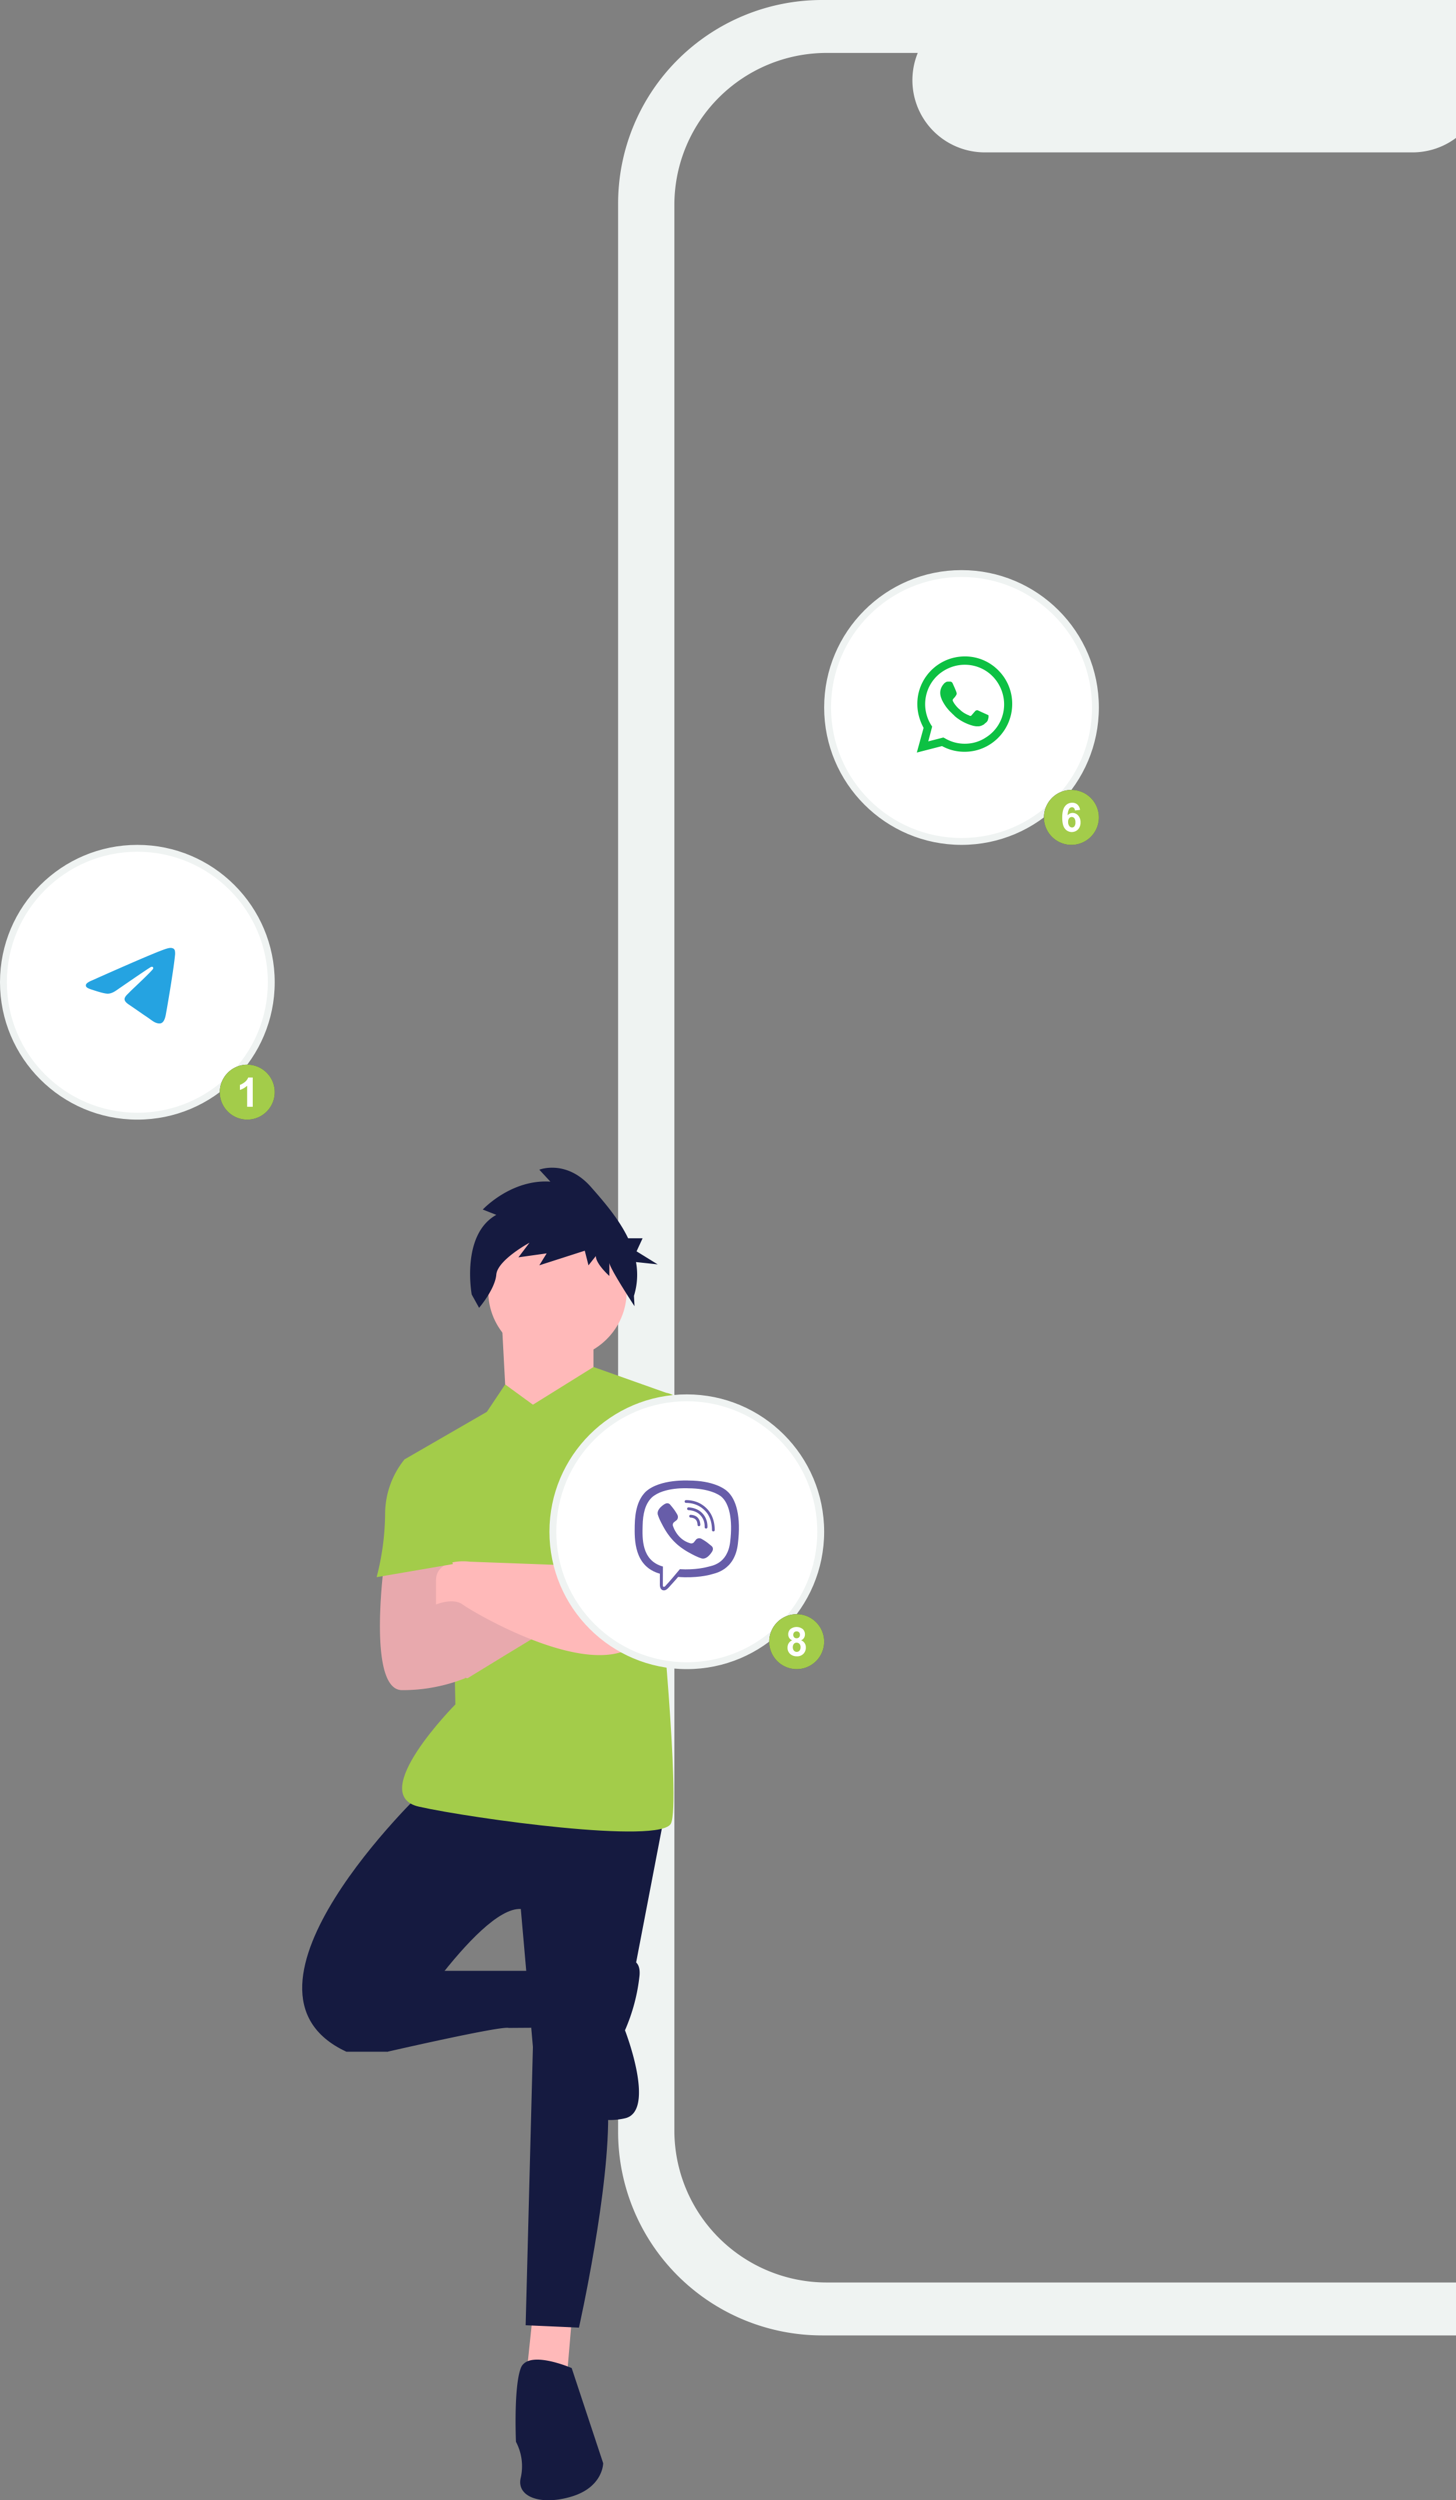 <svg width="212" height="364" fill="none" xmlns="http://www.w3.org/2000/svg"><rect width="100%" height="100%" fill="#808080" stroke="none"/><path fill-rule="evenodd" clip-rule="evenodd" d="M212 0h-92.3a29.741 29.741 0 0 0-21.001 8.675A29.578 29.578 0 0 0 90 29.62v280.762a29.58 29.58 0 0 0 8.699 20.944A29.744 29.744 0 0 0 119.7 340H212v-7.705h-91.627a22.213 22.213 0 0 1-15.684-6.479 22.088 22.088 0 0 1-6.497-15.641V29.826a22.088 22.088 0 0 1 6.497-15.64 22.211 22.211 0 0 1 15.684-6.48h13.257a10.495 10.495 0 0 0 4.802 13.244 10.562 10.562 0 0 0 4.955 1.235h62.286A10.56 10.56 0 0 0 212 20.08V0Z" fill="#EFF3F2"/><path d="m77.594 336.791-1.058 10.043 5.997-.693.706-8.311-5.645-1.039Z" fill="#FFB9B9"/><path d="M61.72 260.604s-30.693 29.089-11.29 38.093h5.998s13.053-21.126 19.404-20.778l1.763 20.086-1.058 40.517 7.761.347s4.587-20.432 4.234-31.86l8.114-42.25-34.926-4.155Z" fill="#151A40"/><path d="m52.194 297.312 4.234 1.386s16.58-3.81 17.638-3.463l3.283-.023-.107-8.289h-14.11l-10.938 10.389Zm31.046 47.444s-6.35-2.771-7.409 0c-1.058 2.77-.705 10.735-.705 10.735a7.58 7.58 0 0 1 .705 5.195c-.705 2.77 2.823 4.155 7.409 2.77 4.586-1.385 4.586-4.848 4.586-4.848l-4.586-13.852Zm5.292-58.527s4.939-2.771 4.586 1.385A26.974 26.974 0 0 1 91 295.579s4.586 11.774 0 12.813c-4.586 1.039-8.114-1.385-8.114-3.117 0-1.731 5.645-19.046 5.645-19.046Z" fill="#151A40"/><path d="m73.008 191.342.706 13.16 5.997 5.194 6.703-9.35v-9.35l-13.406.346Z" fill="#FFB9B9"/><path d="m77.594 204.502-4.038-2.946-2.664 3.985-11.995 6.925 7.055 18.008.353 17.662s-13.053 13.159-5.292 14.891c7.762 1.732 35.28 5.541 36.69 2.424 1.411-3.116-1.764-35.323-1.764-35.323l1.059-27.358-10.583-3.756-8.82 5.488Z" fill="#A3CC4A"/><path d="M56.074 226.436s-2.822 19.622 2.47 19.622a24.71 24.71 0 0 0 9.172-1.732l-4.233-10.735 1.764-7.273-9.173.118Z" fill="#FFB9B9"/><path d="m64.19 243.635 3.88.692s11.29-6.925 11.995-7.272c.705-.347-11.29-6.234-11.29-6.234l-8.114 3.117 3.528 9.697Z" fill="#FFB9B9"/><path opacity=".1" d="m68.775 230.821-5.095 1.957 1.568-6.459-9.173.116s-2.822 19.622 2.47 19.622a24.688 24.688 0 0 0 9.172-1.731l-.026-.068.379.068s11.29-6.926 11.995-7.272c.705-.347-11.29-6.233-11.29-6.233Z" fill="#151A40"/><path d="M81.17 197.908c5.563 0 10.074-4.427 10.074-9.888 0-5.462-4.51-9.889-10.074-9.889s-10.074 4.427-10.074 9.889c0 5.461 4.51 9.888 10.074 9.888Z" fill="#FFB9B9"/><path d="m72.264 176.864-1.968-.773s4.115-4.448 9.841-4.061l-1.61-1.741s3.936-1.547 7.515 2.514c1.881 2.134 4.057 4.644 5.416 7.471h2.108l-.88 1.901 3.078 1.902-3.16-.341a10.323 10.323 0 0 1-.3 4.924l.085 1.504s-3.663-5.563-3.663-6.337v1.934s-1.968-1.74-1.968-2.901l-1.074 1.354-.538-2.13-6.62 2.127 1.073-1.741-4.116.58 1.611-2.127s-4.652 2.514-4.831 4.642c-.18 2.127-2.505 4.834-2.505 4.834l-1.074-1.934s-1.61-8.7 3.58-11.601Z" fill="#151A40"/><path d="M89.943 220.432a12.308 12.308 0 0 0-2.823 7.619l-18.698-.693s-4.939-.692-4.939 2.771v3.463s2.47-1.039 3.881 0c1.411 1.038 16.581 10.043 23.99 6.579 7.409-3.463 9.172-16.968 9.172-16.968s-6.702-5.542-10.583-2.771Z" fill="#FFB9B9"/><path d="m94.178 203.117 2.822-.346s5.645.692 4.939 11.428c-.705 10.735-1.058 11.428-1.058 11.428s-7.409-6.58-12.7-3.463l5.997-19.047Zm-33.87 9.351h-1.411a12.68 12.68 0 0 0-2.822 7.965 37.669 37.669 0 0 1-1.235 9.177l11.113-1.905-5.645-15.237Z" fill="#A3CC4A"/><circle cx="20" cy="143" r="19.5" fill="#fff" stroke="#EFF3F2"/><path d="M13.394 142.735a576.804 576.804 0 0 1 6.98-3.07c3.325-1.411 4.016-1.657 4.466-1.665.099-.002.32.023.464.142a.52.52 0 0 1 .17.331c.016.095.036.312.02.481-.18 1.933-.96 6.623-1.356 8.787-.168.916-.498 1.223-.818 1.254-.695.065-1.223-.47-1.896-.92-1.054-.705-1.65-1.144-2.672-1.832-1.182-.796-.415-1.233.258-1.947.176-.187 3.24-3.031 3.298-3.289.008-.033.015-.153-.055-.216-.07-.064-.174-.042-.248-.025-.106.025-1.789 1.16-5.05 3.408-.477.335-.91.498-1.297.489-.428-.009-1.25-.247-1.861-.449-.75-.249-1.346-.381-1.294-.803.027-.22.324-.445.89-.676Z" fill="#25A3E1"/><path d="M36 163a4 4 0 1 0 0-8 4 4 0 0 0 0 8Z" fill="#3F3D56"/><path d="M36.8 161.133h-.814v-3.07c-.3.28-.66.491-1.052.618v-.739c.252-.092.486-.226.692-.396a1.5 1.5 0 0 0 .513-.68h.661v4.267Z" fill="#3F3D56"/><path d="M36 163a4 4 0 1 0 0-8 4 4 0 0 0 0 8Z" fill="#A3CC4A"/><path d="M36.8 161.133h-.814v-3.07c-.3.28-.66.491-1.052.618v-.739c.252-.092.486-.226.692-.396a1.5 1.5 0 0 0 .513-.68h.661v4.267Z" fill="#fff"/><circle cx="140" cy="103" r="19.5" fill="#fff" stroke="#EFF3F2"/><path d="M145.375 97.606a6.811 6.811 0 0 0-4.881-2.043c-3.859 0-6.962 3.14-6.924 6.962 0 1.21.34 2.383.908 3.443l-.984 3.594 3.67-.945a6.764 6.764 0 0 0 3.292.832c3.822 0 6.925-3.141 6.925-6.962a6.866 6.866 0 0 0-2.006-4.881Zm-4.881 10.67a5.619 5.619 0 0 1-2.913-.795l-.227-.113-2.195.567.568-2.156-.152-.227c-1.665-2.687-.87-6.244 1.854-7.908 2.725-1.665 6.244-.87 7.908 1.854 1.665 2.724.871 6.243-1.854 7.908-.87.567-1.929.87-2.989.87Zm3.33-4.2-.416-.189s-.606-.265-.984-.454c-.038 0-.076-.038-.114-.038-.113 0-.189.038-.265.076 0 0-.037.037-.567.643a.208.208 0 0 1-.189.113h-.038a.28.28 0 0 1-.151-.075l-.19-.076c-.416-.189-.794-.416-1.097-.719-.076-.076-.189-.151-.265-.227-.265-.265-.53-.567-.719-.908l-.038-.076c-.037-.038-.037-.075-.075-.151 0-.076 0-.151.038-.189 0 0 .151-.189.264-.303.076-.076.114-.189.19-.265.075-.113.113-.265.075-.378-.038-.189-.492-1.211-.605-1.438a.437.437 0 0 0-.265-.19h-.416c-.076 0-.152.039-.227.039l-.038.037c-.076.038-.151.114-.227.152-.076.076-.114.151-.189.227-.265.34-.416.757-.416 1.173 0 .303.075.605.189.87l.038.114c.34.719.794 1.362 1.4 1.929l.151.152c.113.113.227.189.303.302a6.757 6.757 0 0 0 2.724 1.438c.113.038.265.038.378.076h.379c.189 0 .416-.076.567-.151.114-.076.189-.076.265-.152l.076-.075c.075-.076.151-.114.227-.19a.977.977 0 0 0 .189-.227c.076-.151.114-.34.151-.529v-.265s-.037-.038-.113-.076Z" fill="#0DC143"/><path d="M156 123a4 4 0 1 0 0-8 4 4 0 0 0 0 8Z" fill="#3F3D56"/><path d="M155.524 119.654a.933.933 0 0 0 .172.603.503.503 0 0 0 .392.212.429.429 0 0 0 .354-.174.91.91 0 0 0 .142-.57.95.95 0 0 0-.153-.597.482.482 0 0 0-.586-.143.478.478 0 0 0-.168.135.804.804 0 0 0-.153.534Zm1.735-1.747-.741.086a.579.579 0 0 0-.142-.354.4.4 0 0 0-.296-.114.502.502 0 0 0-.41.228 1.994 1.994 0 0 0-.212.95.874.874 0 0 1 .711-.354 1.061 1.061 0 0 1 .822.382c.234.274.357.626.341.986.019.377-.11.746-.359 1.029a1.282 1.282 0 0 1-.983.386 1.265 1.265 0 0 1-.934-.49c-.26-.328-.39-.865-.39-1.612 0-.766.135-1.318.406-1.656a1.283 1.283 0 0 1 1.054-.507c.276-.01.545.085.753.266.213.206.348.48.38.774Z" fill="#3F3D56"/><path d="M156 123a4 4 0 1 0 0-8 4 4 0 0 0 0 8Z" fill="#A3CC4A"/><path d="M155.524 119.654a.933.933 0 0 0 .172.603.503.503 0 0 0 .392.212.429.429 0 0 0 .354-.174.91.91 0 0 0 .142-.57.95.95 0 0 0-.153-.597.482.482 0 0 0-.586-.143.478.478 0 0 0-.168.135.804.804 0 0 0-.153.534Zm1.735-1.747-.741.086a.579.579 0 0 0-.142-.354.4.4 0 0 0-.296-.114.502.502 0 0 0-.41.228 1.994 1.994 0 0 0-.212.95.874.874 0 0 1 .711-.354 1.061 1.061 0 0 1 .822.382c.234.274.357.626.341.986.019.377-.11.746-.359 1.029a1.282 1.282 0 0 1-.983.386 1.265 1.265 0 0 1-.934-.49c-.26-.328-.39-.865-.39-1.612 0-.766.135-1.318.406-1.656a1.283 1.283 0 0 1 1.054-.507c.276-.01.545.085.753.266.213.206.348.48.38.774Z" fill="#fff"/><circle cx="100" cy="223" r="19.5" fill="#fff" stroke="#EFF3F2"/><path d="M105.877 217.092c-.397-.365-2.004-1.533-5.586-1.549 0 0-4.222-.256-6.28 1.633-1.147 1.146-1.55 2.82-1.592 4.9-.041 2.078-.096 5.974 3.66 7.03h.002l-.003 1.61s-.022.653.407.785c.518.16.826-.336 1.322-.871.272-.294.647-.723.931-1.053 2.568.214 4.543-.279 4.767-.352.519-.17 3.454-.544 3.931-4.44.493-4.008-.24-6.547-1.559-7.693Zm.435 7.411c-.403 3.252-2.781 3.457-3.22 3.598-.186.061-1.921.493-4.104.349 0 0-1.626 1.962-2.132 2.471-.08.08-.173.112-.234.096-.086-.022-.112-.124-.108-.275l.012-2.679c-.003 0-.003 0 0 0-3.178-.881-2.993-4.197-2.957-5.932.035-1.735.361-3.16 1.331-4.117 1.738-1.575 5.327-1.341 5.327-1.341 3.028.013 4.478.925 4.814 1.229 1.118.961 1.688 3.249 1.271 6.601Z" fill="#675DA9"/><path d="M101.767 222.192a.203.203 0 0 1-.202-.192c-.035-.689-.359-1.025-1.018-1.06a.203.203 0 0 1-.192-.214.203.203 0 0 1 .214-.192c.871.048 1.358.547 1.402 1.443a.2.2 0 0 1-.192.212c-.006.003-.009.003-.012.003Z" fill="#675DA9"/><path d="M102.804 222.537h-.003a.204.204 0 0 1-.199-.208c.016-.691-.182-1.252-.605-1.713-.419-.461-.999-.71-1.764-.765a.2.2 0 0 1-.185-.217.2.2 0 0 1 .217-.186c.865.064 1.546.365 2.033.896.49.535.727 1.204.711 1.995a.205.205 0 0 1-.205.198Z" fill="#675DA9"/><path d="M103.867 222.953a.2.2 0 0 1-.202-.201c-.009-1.239-.365-2.184-1.088-2.891-.714-.698-1.62-1.053-2.686-1.063a.204.204 0 0 1-.202-.205c0-.112.093-.201.202-.201 1.175.009 2.174.403 2.964 1.178.794.774 1.201 1.844 1.214 3.175a.201.201 0 0 1-.202.208c.003 0 .003 0 0 0Zm-3.272 1.745s.285.026.439-.163l.298-.374c.144-.186.493-.305.832-.116.189.106.531.317.743.474.227.167.688.551.691.554.221.186.272.458.122.749v.006a3.122 3.122 0 0 1-.621.765c-.004 0-.004.004-.007.004-.214.179-.426.281-.63.304-.026.006-.055.006-.093.006a.897.897 0 0 1-.269-.041l-.007-.01c-.32-.09-.851-.314-1.735-.804a10.272 10.272 0 0 1-1.46-.963 7.537 7.537 0 0 1-.655-.583l-.023-.022-.022-.023-.023-.022-.022-.022a7.963 7.963 0 0 1-.583-.657 10.104 10.104 0 0 1-.963-1.459c-.49-.887-.714-1.418-.804-1.735l-.01-.007a.868.868 0 0 1-.035-.362c.026-.208.128-.416.305-.63 0-.003.003-.003.003-.007.237-.262.493-.467.765-.621h.006c.288-.15.56-.099.75.122 0 0 .387.464.553.692.157.214.368.553.474.742.189.34.07.688-.115.833l-.375.297c-.189.154-.163.439-.163.439s.554 2.106 2.634 2.634Z" fill="#675DA9"/><path d="M116 243a4 4 0 1 0 0-8 4 4 0 0 0 0 8Z" fill="#3F3D56"/><path d="M115.505 238a.52.52 0 0 0 .132.373.462.462 0 0 0 .35.134.48.48 0 0 0 .354-.136.51.51 0 0 0 .132-.374.511.511 0 0 0-.029-.194.515.515 0 0 0-.102-.167.465.465 0 0 0-.347-.135.49.49 0 0 0-.357.137.497.497 0 0 0-.133.362Zm-.072 1.789a.75.75 0 0 0 .165.515.538.538 0 0 0 .809.007.756.756 0 0 0 .158-.514.675.675 0 0 0-.161-.471.52.52 0 0 0-.406-.178.48.48 0 0 0-.425.202.757.757 0 0 0-.14.439Zm-.088-.983a.912.912 0 0 1-.438-.361.944.944 0 0 1-.137-.502 1.012 1.012 0 0 1 .316-.772 1.476 1.476 0 0 1 1.798 0 1.02 1.02 0 0 1 .32.772.912.912 0 0 1-.559.863c.208.077.386.218.509.402.124.183.187.402.18.623a1.243 1.243 0 0 1-.363.945 1.236 1.236 0 0 1-.948.357 1.416 1.416 0 0 1-.922-.299 1.19 1.19 0 0 1-.434-.969 1.223 1.223 0 0 1 .163-.622c.12-.198.3-.352.515-.437Z" fill="#3F3D56"/><path d="M116 243a4 4 0 1 0 0-8 4 4 0 0 0 0 8Z" fill="#A3CC4A"/><path d="M115.505 238a.52.52 0 0 0 .132.373.462.462 0 0 0 .35.134.48.48 0 0 0 .354-.136.51.51 0 0 0 .132-.374.511.511 0 0 0-.029-.194.515.515 0 0 0-.102-.167.465.465 0 0 0-.347-.135.49.49 0 0 0-.357.137.497.497 0 0 0-.133.362Zm-.072 1.789a.75.75 0 0 0 .165.515.538.538 0 0 0 .809.007.756.756 0 0 0 .158-.514.675.675 0 0 0-.161-.471.52.52 0 0 0-.406-.178.48.48 0 0 0-.425.202.757.757 0 0 0-.14.439Zm-.088-.983a.912.912 0 0 1-.438-.361.944.944 0 0 1-.137-.502 1.012 1.012 0 0 1 .316-.772 1.476 1.476 0 0 1 1.798 0 1.02 1.02 0 0 1 .32.772.912.912 0 0 1-.559.863c.208.077.386.218.509.402.124.183.187.402.18.623a1.243 1.243 0 0 1-.363.945 1.236 1.236 0 0 1-.948.357 1.416 1.416 0 0 1-.922-.299 1.19 1.19 0 0 1-.434-.969 1.223 1.223 0 0 1 .163-.622c.12-.198.3-.352.515-.437Z" fill="#fff"/></svg>
